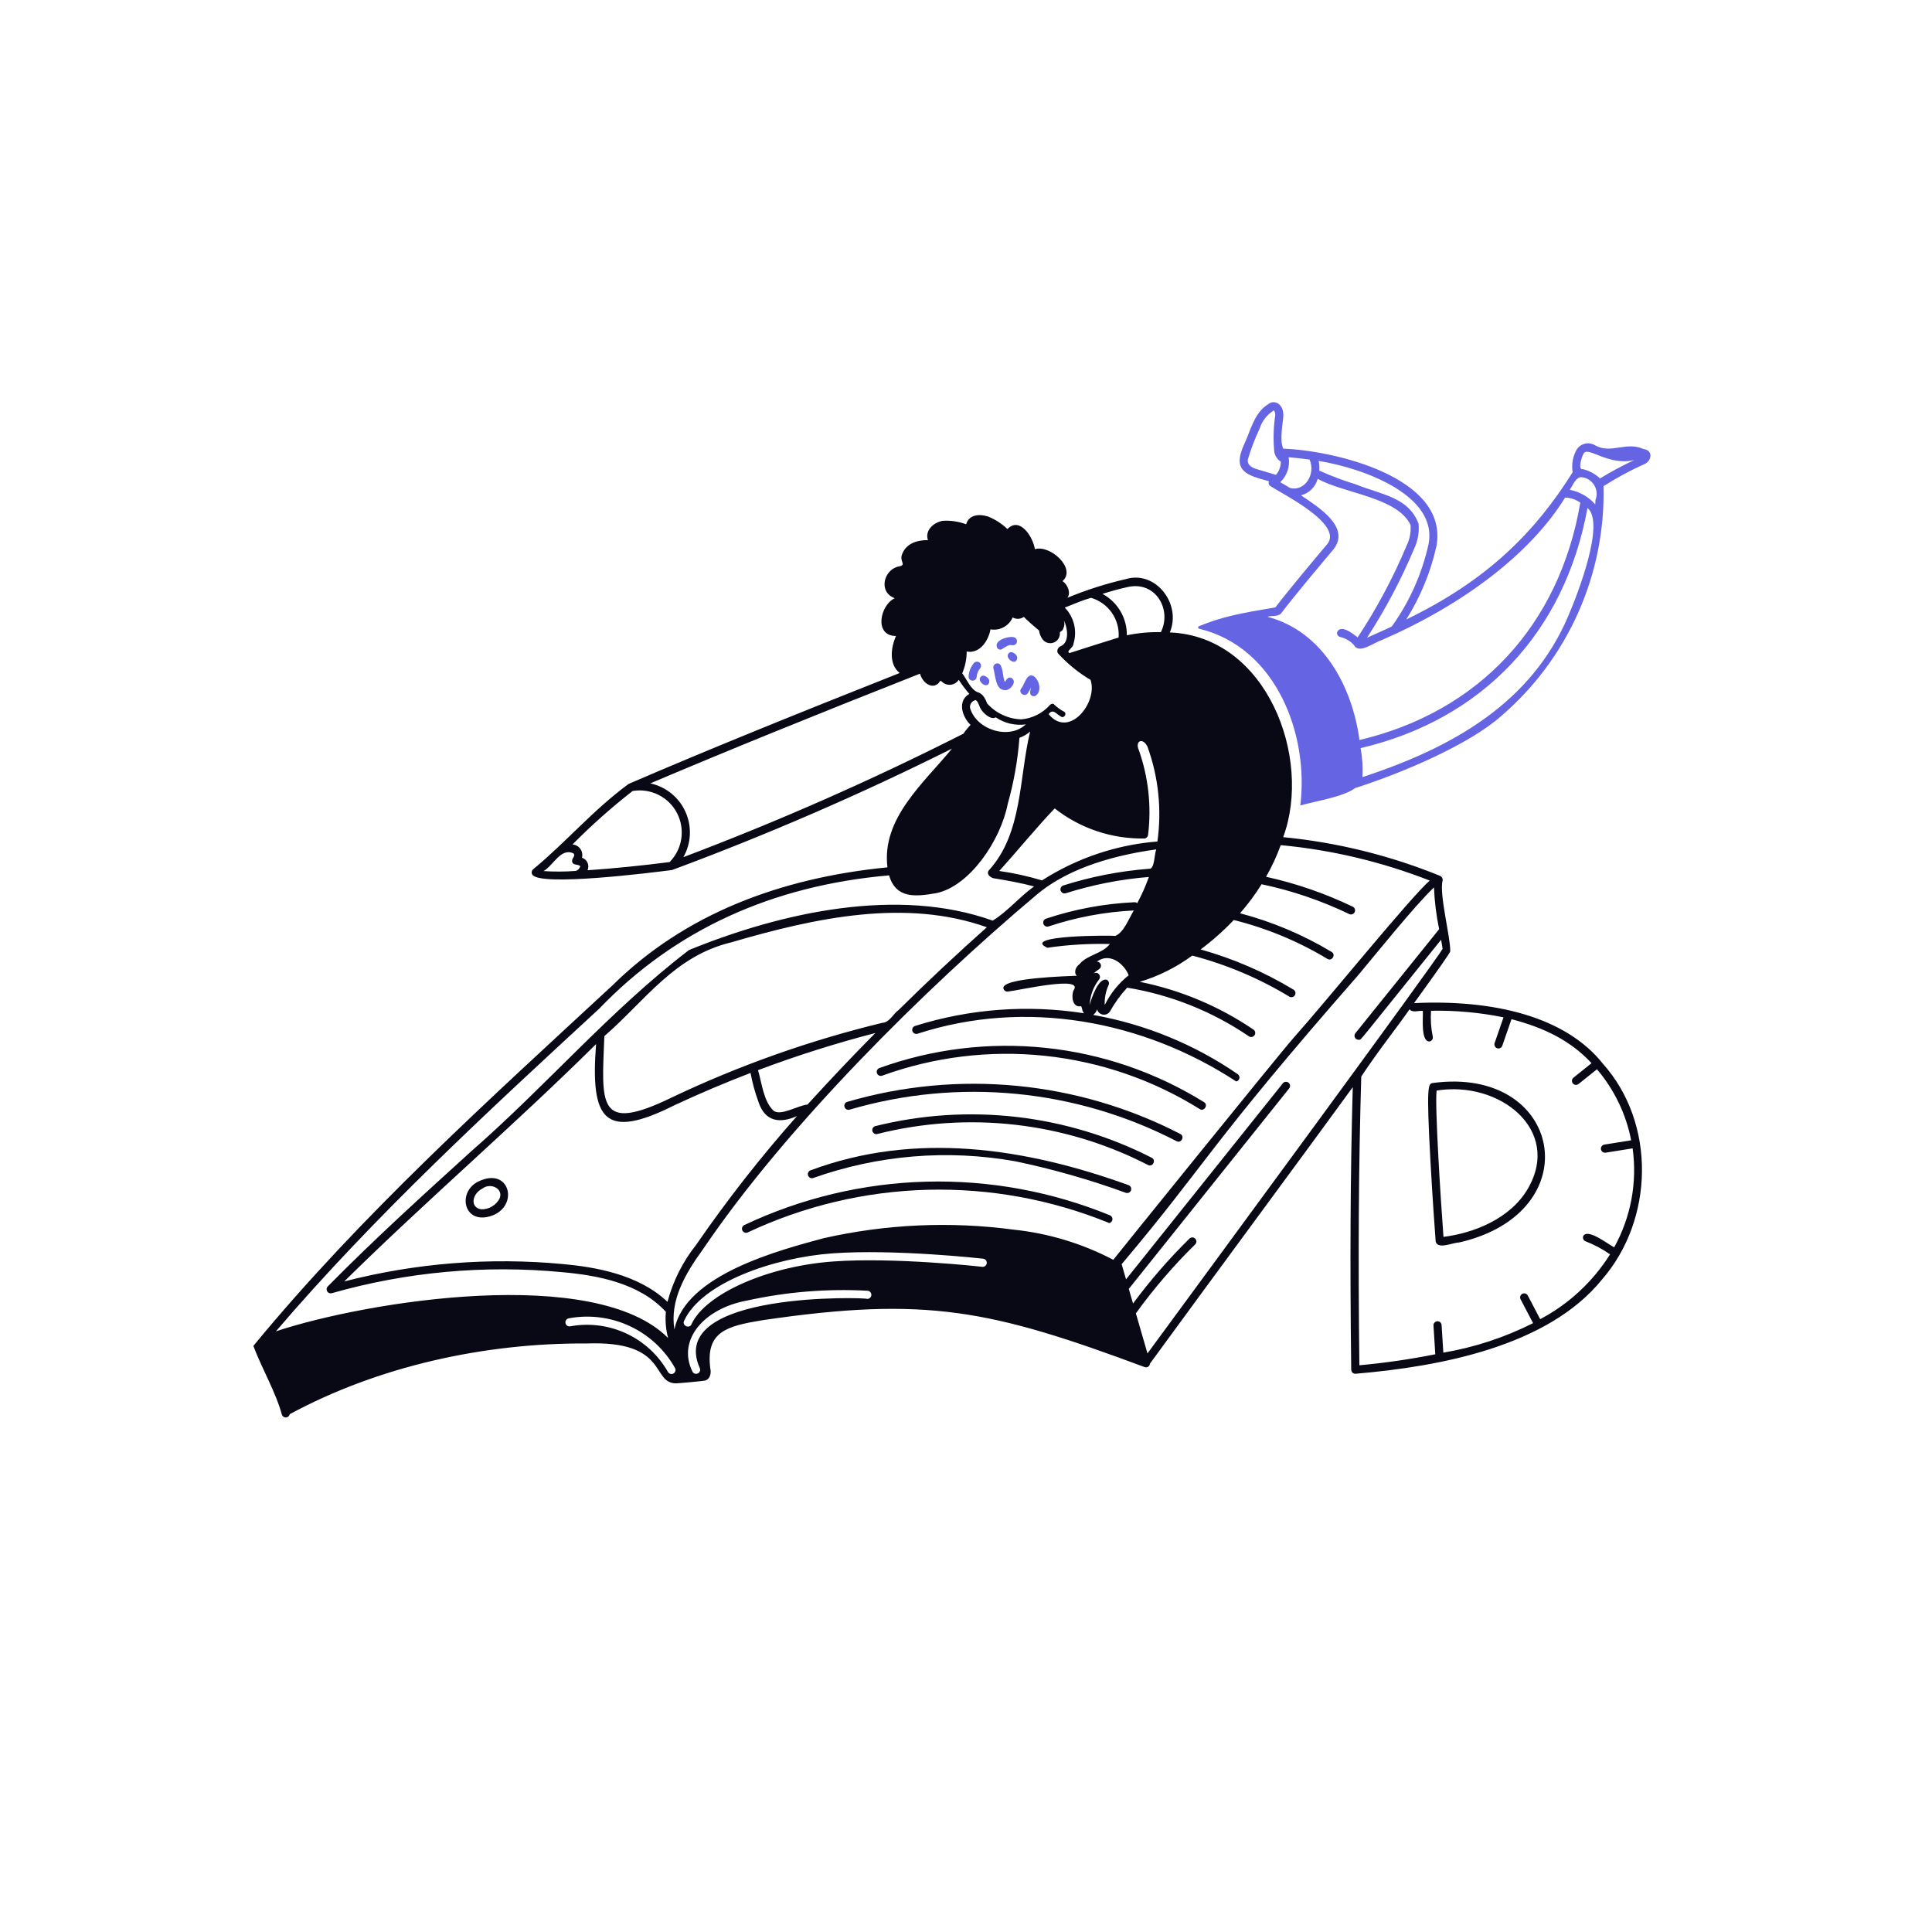 <svg width="443" height="443" viewBox="0 0 443 443" fill="none" xmlns="http://www.w3.org/2000/svg">
<path d="M224.995 155.067C223.648 156.168 226.741 158.417 226.852 156.127C226.8 155.442 225.6 154.57 224.995 155.067Z" fill="#6564E3"/>
<path d="M233.254 150.746C233.202 150.061 232.005 149.194 231.398 149.687C230.057 150.799 233.143 153.036 233.254 150.746Z" fill="#6564E3"/>
<path d="M170.665 280.899C170.442 281.004 170.269 281.195 170.186 281.427C170.102 281.66 170.115 281.917 170.221 282.141C170.326 282.364 170.516 282.537 170.749 282.62C170.982 282.704 171.239 282.691 171.462 282.585C184.377 276.509 198.413 273.181 212.681 272.812C226.949 272.444 241.138 275.043 254.349 280.445C254.544 280.403 254.721 280.3 254.853 280.151C254.985 280.002 255.066 279.815 255.084 279.617C255.102 279.419 255.056 279.22 254.953 279.049C254.849 278.879 254.694 278.746 254.51 278.67C241.147 273.197 226.789 270.568 212.353 270.952C197.917 271.336 183.719 274.723 170.665 280.899Z" fill="#090915"/>
<path d="M258.776 271.749C235.069 263.167 209.824 259.397 185.825 268.363C185.6 268.452 185.419 268.624 185.319 268.844C185.219 269.064 185.208 269.314 185.289 269.542C185.37 269.77 185.536 269.957 185.752 270.065C185.968 270.173 186.217 270.192 186.448 270.12C201.296 264.836 217.265 263.511 232.782 266.275C241.398 268.073 249.874 270.489 258.144 273.504C258.376 273.588 258.633 273.576 258.857 273.471C259.081 273.366 259.253 273.176 259.337 272.943C259.421 272.71 259.409 272.454 259.304 272.23C259.198 272.006 259.008 271.833 258.776 271.749Z" fill="#090915"/>
<path d="M200.714 258.211C200.474 258.272 200.268 258.425 200.141 258.638C200.014 258.85 199.977 259.105 200.038 259.345C200.098 259.585 200.252 259.791 200.464 259.917C200.677 260.044 200.931 260.081 201.171 260.021C222.034 254.761 244.1 257.287 263.234 267.128C264.285 267.696 265.184 266.011 264.089 265.47C244.53 255.487 222.023 252.909 200.714 258.211Z" fill="#090915"/>
<path d="M194.274 252.649C194.036 252.719 193.835 252.88 193.716 253.098C193.597 253.315 193.569 253.571 193.639 253.809C193.709 254.047 193.87 254.248 194.087 254.367C194.305 254.486 194.561 254.514 194.799 254.444C219.794 247.11 246.655 249.698 269.789 261.671C270.833 262.242 271.744 260.555 270.643 260.015C247.075 247.85 219.732 245.213 194.274 252.649Z" fill="#090915"/>
<path d="M202.26 246.654C214.185 242.326 226.938 240.765 239.556 242.09C252.173 243.415 264.324 247.59 275.09 254.301C276.089 254.954 277.127 253.348 276.076 252.719C265.061 245.879 252.64 241.622 239.744 240.268C226.849 238.914 213.814 240.499 201.619 244.903C201.392 244.992 201.21 245.166 201.11 245.388C201.01 245.61 201.001 245.863 201.085 246.091C201.168 246.32 201.338 246.507 201.558 246.612C201.777 246.717 202.029 246.732 202.26 246.654Z" fill="#090915"/>
<path d="M109.712 270.899C105.018 273.159 106.13 280.176 111.738 279.048C119.294 277.469 117.275 267.257 109.712 270.899ZM114.557 274.807C114.159 275.569 113.557 276.204 112.818 276.643C112.08 277.082 111.233 277.306 110.374 277.29C107.691 276.913 108.214 273.716 110.642 272.515C112.431 271.128 115.507 272.501 114.555 274.807L114.557 274.807Z" fill="#090915"/>
<path d="M328.508 248.331C327.49 248.549 327.027 248.649 327.985 266.015C328.437 274.342 329.071 283.104 329.197 284.714C329.712 286.568 333.169 284.902 334.532 284.904C364.755 278.025 358.28 244.298 328.508 248.331ZM350.362 272.512C346.352 279.455 337.889 282.756 330.984 283.609C330.373 275.538 328.975 253.635 329.407 250.066C343.779 247.723 358.15 259.031 350.362 272.512Z" fill="#090915"/>
<path d="M376.845 102.964C372.919 101.15 369.378 104.166 365.766 102.121C365.4 101.892 364.99 101.742 364.562 101.681C364.134 101.621 363.698 101.651 363.283 101.77C362.867 101.888 362.481 102.093 362.15 102.37C361.819 102.648 361.549 102.992 361.359 103.38C360.593 104.89 360.329 106.605 360.606 108.276C352.24 121.649 341.351 132.931 322.457 142.038C325.708 136.865 328.049 131.174 329.379 125.211C332.245 109.242 305.452 103.262 294.254 102.878C293.357 100.989 294.115 97.504 294.263 95.339C294.351 92.51 292.125 91.602 290.859 92.636C287.605 94.545 286.753 98.768 285.291 101.865C282.453 108.006 285.793 108.958 290.972 110.343C290.872 110.553 290.859 110.794 290.936 111.014C291.012 111.234 291.173 111.415 291.382 111.517C294.307 113.396 308.136 120.25 304.294 124.814C302.213 127.277 295.979 134.656 292.432 139.281C283.878 140.69 280.179 141.463 274.913 143.58C274.85 143.606 274.797 143.652 274.763 143.712C274.729 143.771 274.716 143.84 274.725 143.908C274.735 143.976 274.767 144.038 274.816 144.086C274.865 144.134 274.928 144.163 274.996 144.171C292.795 148.487 300.168 168.701 298.149 184.694C301.675 183.677 308.037 182.731 310.712 180.709C321.705 177.183 336.923 170.693 344.264 164.144C351.822 157.645 357.843 149.55 361.893 140.442C365.943 131.334 367.921 121.44 367.683 111.476C370.685 109.559 373.822 107.865 377.071 106.408C378.597 105.821 379.26 103.275 376.845 102.964ZM302.356 105.687C313.006 107.424 329.784 113.7 327.555 124.811C326.048 131.594 323.183 138.002 319.135 143.649C317.443 144.467 315.19 145.435 313.453 146.231C317.634 139.792 321.235 132.994 324.214 125.917C325.088 124.11 325.455 122.1 325.277 120.1C322.975 113.928 316.589 113.397 310.908 111.073C308.039 110.196 305.229 109.136 302.497 107.899C302.561 107.159 302.513 106.413 302.356 105.687ZM292.576 108.886L288.201 107.582C287.098 107.262 285.9 106.64 286.14 105.312C286.854 102.904 287.752 100.554 288.827 98.284C289.368 96.546 290.522 95.065 292.075 94.117C292.221 94.154 292.425 94.66 292.415 95.164C292.021 97.789 291.93 100.45 292.144 103.096C292.151 103.648 292.296 104.19 292.566 104.671C292.836 105.152 293.222 105.559 293.689 105.853C293.692 106.964 293.297 108.04 292.576 108.886ZM295.775 111.879C295.015 111.433 294.284 110.961 293.561 110.569C294.324 109.843 294.898 108.942 295.232 107.943C295.567 106.945 295.651 105.88 295.479 104.841C297.009 104.968 298.631 105.148 300.265 105.373C301.742 108.566 299.292 112.81 295.775 111.879ZM290.617 141.42C291.59 141.117 292.889 141.435 293.674 140.737C297.143 136.177 303.601 128.533 305.68 126.071C309.856 120.924 302.355 116.307 298.321 113.581C299.237 113.344 300.073 112.868 300.744 112.201C301.416 111.534 301.898 110.701 302.141 109.787C308.068 113.134 320.47 114.006 323.439 120.394C323.559 122.041 323.237 123.69 322.507 125.172C319.43 132.497 315.678 139.521 311.3 146.152C310.164 145.251 307.413 143.082 306.592 144.969C306.568 145.089 306.569 145.213 306.593 145.334C306.618 145.454 306.666 145.568 306.734 145.67C306.803 145.771 306.891 145.858 306.993 145.926C307.095 145.994 307.21 146.04 307.331 146.064C308.544 146.348 309.641 146.998 310.473 147.926C311.579 150.079 315.139 147.285 316.742 146.801C335.187 138.82 350.844 127.139 358.866 114.103C360.121 114.123 361.34 114.527 362.358 115.261C357.55 143.428 339.11 163.193 311.721 169.684C310.077 157.478 303.401 144.794 290.617 141.42ZM359.577 141.3C351.172 160.995 333.437 171.312 312.402 178.183C312.525 175.961 312.384 173.732 311.98 171.544C339.926 164.986 358.817 144.991 364.004 116.477C368.137 119.886 361.716 136.294 359.577 141.3ZM365.84 114.633C365.829 114.975 365.796 115.316 365.779 115.657C364.271 113.919 362.217 112.742 359.954 112.321C360.621 111.296 361.407 109.224 362.728 109.425C363.309 109.495 363.867 109.697 364.358 110.016C364.849 110.336 365.261 110.763 365.561 111.266C365.862 111.769 366.043 112.334 366.091 112.917C366.14 113.501 366.053 114.088 365.84 114.633ZM366.869 109.707C365.776 108.66 364.424 107.923 362.952 107.574C361.711 107.869 362.696 104.718 363.009 104.229C363.765 101.843 368.497 106.959 374.724 105.489C372.03 106.75 369.408 108.158 366.869 109.707Z" fill="#6564E3"/>
<path d="M229.584 148.934C230.392 148.51 231.24 147.691 232.104 147.939C232.348 147.98 232.598 147.923 232.8 147.78C233.002 147.637 233.138 147.419 233.18 147.175C233.221 146.932 233.164 146.681 233.021 146.479C232.878 146.278 232.661 146.141 232.417 146.099C231.224 145.806 227.647 146.839 228.707 148.66C228.817 148.778 228.956 148.865 229.11 148.913C229.263 148.96 229.427 148.968 229.584 148.934Z" fill="#6564E3"/>
<path d="M223.946 155.213C223.995 154.498 224.265 153.816 224.719 153.261C224.881 153.074 224.963 152.831 224.945 152.584C224.928 152.338 224.814 152.108 224.627 151.946C224.44 151.783 224.197 151.702 223.95 151.719C223.703 151.736 223.474 151.851 223.311 152.037C222.579 152.916 222.149 154.007 222.083 155.149C222.086 155.389 222.181 155.619 222.349 155.791C222.517 155.962 222.744 156.063 222.984 156.071C223.224 156.079 223.458 155.995 223.637 155.835C223.816 155.675 223.927 155.452 223.946 155.213Z" fill="#6564E3"/>
<path d="M234.119 157.911C233.448 158.917 235.042 159.948 235.685 158.924C235.971 158.481 236.206 158.064 236.442 157.637C236.153 158.537 235.871 159.721 237.286 159.631C238.967 158.734 238.427 156.061 237.048 155.047C235.377 154.141 234.978 157 234.119 157.911Z" fill="#6564E3"/>
<path d="M230.328 158.228C231.513 158.504 233.441 156.262 231.889 155.438C231.202 155.103 230.651 155.894 230.475 156.363C229.844 155.902 230.179 151.698 228.5 152.129C228.258 152.181 228.047 152.327 227.913 152.535C227.778 152.742 227.732 152.995 227.784 153.237C228.218 154.681 228.238 158.194 230.328 158.228Z" fill="#6564E3"/>
<path d="M367.533 243.9C358.96 233.086 342.428 229.14 324.24 230.012C330.112 221.894 332.43 218.557 332.532 218.162C332.643 215.046 329.934 204.934 330.794 201.903C330.826 201.693 330.792 201.479 330.695 201.29C330.597 201.101 330.443 200.948 330.253 200.852C318.74 196.159 306.606 193.162 294.231 191.955C300.956 173.748 290.468 145.911 268.234 145.014C270.988 138.492 264.985 130.72 258.151 132.785C253.572 133.84 249.087 135.273 244.744 137.07C245.687 135.852 244.626 133.852 243.634 133.249C246.885 130.374 240.788 124.83 237.292 125.924C236.872 123.076 233.812 118.366 231 121.308C229.732 120.095 228.248 119.13 226.625 118.461C224.549 117.762 222.129 118.017 221.538 120.219C219.808 119.57 217.959 119.299 216.116 119.424C213.789 119.889 212.053 121.823 212.78 123.843C210.198 123.825 207.54 124.669 206.73 127.431C206.401 129.056 208.049 129.586 205.719 129.972C202.549 130.959 201.44 135.806 205.166 137.169C201.758 138.757 200.353 145.848 205.452 145.823C204.236 148.564 203.813 152.351 206.293 154.316C181.867 163.997 162.431 171.866 144.147 179.744C135.822 185.877 130.098 192.828 122.251 199.324C122.067 199.476 121.948 199.693 121.92 199.93C121.891 200.167 121.953 200.405 122.095 200.597C124.077 203.27 149.106 200.139 154.104 199.491C175.981 191.371 197.404 182.08 218.282 171.658C211.882 179.499 202.081 187.646 203.49 198.878C178.728 201.32 156.933 209.663 140.454 225.928C112.269 252.037 82.91 278.45 58.093 308.613C60.13 313.991 63.226 319.194 64.631 324.363C64.693 324.562 64.819 324.734 64.989 324.853C65.16 324.972 65.365 325.03 65.573 325.019C65.78 325.008 65.978 324.927 66.135 324.791C66.291 324.654 66.398 324.469 66.438 324.265C86.689 313.307 111.079 307.902 134.515 308.055C153.405 307.341 149.233 317.177 155.012 317.197C155.359 317.208 161.672 316.65 161.736 316.532C162.869 316.185 163.106 314.759 162.88 313.863C161.735 305.335 166.641 304.073 174.724 302.736C212.55 297.148 227.298 300.394 262.456 313.465C262.588 313.516 262.73 313.535 262.871 313.52C263.012 313.505 263.147 313.458 263.266 313.381C263.385 313.305 263.484 313.201 263.556 313.079C263.627 312.957 263.669 312.819 263.677 312.678C278.539 292.319 300.464 262.665 310.182 249.282C309.629 269.262 309.522 289.377 309.83 314.078C309.832 314.206 309.86 314.332 309.913 314.448C309.965 314.565 310.041 314.669 310.136 314.755C310.231 314.841 310.342 314.907 310.463 314.948C310.584 314.989 310.712 315.005 310.84 314.994C330.304 313.348 354.928 308.684 367.318 293.411C379.294 279.624 379.746 257.577 367.533 243.9ZM258.585 134.599C265.033 133.165 268.754 139.83 266.18 144.946C263.562 144.895 260.947 145.136 258.382 145.666C258.404 143.725 257.896 141.815 256.911 140.142C255.927 138.469 254.504 137.097 252.796 136.174C254.683 135.578 256.614 135.04 258.585 134.599ZM261.148 172.041C260.137 169.82 262.121 169.03 263.134 171.267C265.637 178.204 266.413 185.646 265.393 192.949C255.973 193.706 246.884 196.771 238.93 201.874C235.723 200.906 232.447 200.184 229.13 199.713C233.053 195.373 237.951 189.409 241.842 185.367C247.729 189.991 255.04 192.427 262.524 192.257C262.729 192.205 262.911 192.089 263.044 191.926C263.176 191.762 263.253 191.56 263.26 191.349C264.047 184.836 263.324 178.23 261.148 172.041ZM246.148 147.587C246.587 146.156 246.633 144.633 246.281 143.178C245.929 141.723 245.191 140.389 244.145 139.317C246.015 138.597 248.046 137.692 250.149 137.074C252.092 137.633 253.784 138.843 254.939 140.503C256.095 142.162 256.643 144.168 256.493 146.185C253.396 147.122 247.317 149.076 245.24 149.745C244.313 149.336 246.169 148.502 246.148 147.587ZM221.656 149.392C224.593 149.952 226.611 147.027 227.117 144.309C228.147 144.49 229.208 144.319 230.129 143.824C231.05 143.329 231.778 142.538 232.196 141.58C232.592 141.805 233.044 141.913 233.499 141.89C233.954 141.867 234.393 141.714 234.764 141.45C235.483 142.219 237.048 143.565 238.245 144.575C238.344 145.334 238.641 146.053 239.107 146.66C239.403 147.028 239.809 147.291 240.266 147.411C240.723 147.53 241.206 147.5 241.644 147.325C242.083 147.15 242.454 146.838 242.702 146.437C242.95 146.035 243.063 145.564 243.024 145.094C242.957 144.851 243.667 144.712 243.795 144.152C244.085 143.558 244.143 142.878 243.957 142.244C244.75 143.901 245.296 147.183 243.305 148.133C242.602 148.326 242.117 149.342 242.682 149.913C244.836 152.256 247.32 154.272 250.057 155.897C251.813 161.017 245.156 169.493 240.446 163.752C241.429 162.386 242.173 163.72 243.31 164.333C243.974 164.762 244.706 163.651 244.034 163.212C243.2 162.778 242.432 162.228 241.753 161.579C241.492 161.253 241.128 161.331 240.791 161.594C239.105 163.527 236.734 164.728 234.178 164.945C232.695 164.899 231.236 164.552 229.891 163.926C228.545 163.3 227.341 162.407 226.351 161.301C226.016 160.452 225.455 159.035 224.15 158.722C222.548 158.023 221.677 155.804 220.632 154.379C221.312 152.804 221.66 151.107 221.656 149.392ZM235.202 166.098C231.33 169.76 223.82 167.281 222.428 162.327C222.372 161.92 222.473 161.506 222.711 161.171C222.95 160.836 223.307 160.605 223.711 160.526C224.212 160.727 224.539 161.851 224.769 162.345C225.348 163.523 227.274 165.191 228.312 164.48C230.33 165.851 232.784 166.428 235.202 166.098ZM132.02 199.699C129.56 199.889 127.09 199.901 124.628 199.735C126.921 198.426 128.596 194.305 131.485 195.678C132.091 196.261 131.047 196.819 131.179 197.451C131.249 198.535 132.536 198.041 133.062 198.634C132.986 198.883 132.853 199.111 132.672 199.299C132.492 199.486 132.269 199.628 132.023 199.713L132.02 199.699ZM153.52 197.669C147.199 198.488 140.313 199.169 134.722 199.546C134.843 199.275 134.905 198.982 134.906 198.685C134.906 198.389 134.844 198.095 134.724 197.824C134.603 197.553 134.428 197.311 134.208 197.112C133.988 196.913 133.729 196.763 133.447 196.67C133.535 196.325 133.548 195.965 133.483 195.615C133.418 195.265 133.277 194.934 133.071 194.644C132.865 194.353 132.598 194.112 132.289 193.935C131.98 193.759 131.636 193.652 131.281 193.622C135.604 189.246 140.206 185.156 145.056 181.374C147.071 181.031 149.144 181.337 150.974 182.247C152.804 183.158 154.298 184.626 155.239 186.44C156.181 188.255 156.522 190.321 156.214 192.342C155.905 194.363 154.962 196.233 153.522 197.684L153.52 197.669ZM156.708 196.523C157.594 194.952 158.099 193.195 158.181 191.393C158.263 189.592 157.92 187.796 157.18 186.152C156.44 184.507 155.324 183.059 153.921 181.926C152.519 180.792 150.869 180.004 149.106 179.625C167.133 171.987 186.579 164.077 210.956 154.469C211.398 156.22 213.358 158.134 215.096 156.767C215.565 156.285 215.469 155.785 216.148 156.459C216.421 156.682 216.739 156.844 217.079 156.935C217.419 157.027 217.775 157.046 218.123 156.991C218.471 156.936 218.804 156.808 219.099 156.616C219.395 156.425 219.646 156.172 219.838 155.877C220.569 157.009 221.378 158.089 222.258 159.109C219.477 160.723 220.581 164.311 222.549 166.217C221.945 166.839 221.397 167.512 220.911 168.228C200.036 178.811 178.606 188.26 156.714 196.536L156.708 196.523ZM154.428 314.934C154.322 314.995 154.205 315.034 154.083 315.049C153.962 315.064 153.838 315.055 153.72 315.022C153.602 314.99 153.492 314.934 153.395 314.859C153.298 314.783 153.218 314.69 153.157 314.583C150.975 310.73 147.648 307.652 143.637 305.776C139.626 303.9 135.13 303.32 130.774 304.116C130.532 304.168 130.28 304.122 130.072 303.987C129.864 303.853 129.718 303.642 129.666 303.4C129.615 303.158 129.661 302.906 129.795 302.698C129.929 302.49 130.141 302.345 130.382 302.293C135.127 301.405 140.03 302.025 144.405 304.066C148.779 306.106 152.404 309.466 154.772 313.672C154.891 313.885 154.923 314.137 154.858 314.373C154.794 314.609 154.64 314.811 154.428 314.934ZM153.193 306.806C136.522 289.976 84.251 298.31 63.266 305.266C85.997 278.682 112.097 254.625 137.362 231.322C154.787 213.17 177.073 203.057 203.858 200.718C205.445 206.047 209.774 205.661 214.756 204.782C222.324 203.157 229.415 192.793 231.071 184.332C232.467 179.385 233.365 174.31 233.753 169.185C234.652 168.856 235.483 168.365 236.205 167.737C233.623 178.437 234.505 191.032 226.775 199.528C226.064 200.32 226.991 201.155 227.76 201.369C231.196 201.923 234.149 202.477 237.113 203.258C233.89 205.543 230.821 209.187 227.62 211.094C205.896 203.317 179.372 209.117 157.973 217.846C139.708 231.864 125.373 248.857 108.06 263.976C97.104 273.918 85.776 284.198 75.153 294.975C75.01 295.121 74.918 295.31 74.893 295.513C74.867 295.716 74.909 295.922 75.012 296.099C75.115 296.276 75.273 296.414 75.463 296.491C75.652 296.569 75.861 296.583 76.059 296.53C93.221 291.639 111.146 290.002 128.91 291.704C136.741 292.41 146.514 294.085 152.682 300.797C152.498 302.813 152.67 304.846 153.192 306.803L153.193 306.806ZM153.925 251.701C136.767 260.025 137.992 253.087 138.574 237.586C147.939 229.456 154.593 219.213 167.651 216.083C187.151 210.369 207.727 206.016 226.276 212.618C219.469 218.679 212.72 224.994 206.095 231.544C204.84 232.441 203.918 234.464 202.382 234.514C185.68 238.554 169.44 244.312 153.924 251.698L153.925 251.701ZM200.717 236.868C195.716 241.906 190.606 247.291 185.151 253.273C183.03 253.445 179.062 255.956 177.393 254.701C175.078 252.573 174.69 248.332 173.811 245.387C182.621 242.071 191.601 239.227 200.712 236.866L200.717 236.868ZM129.097 289.848C112.27 288.26 95.294 289.608 78.928 293.831C97.868 275.16 117.93 257.988 136.676 239.411C135.342 256.825 138.566 261.536 154.766 253.368C160.474 250.715 166.25 248.267 172.094 246.023C172.519 248.3 173.133 250.539 173.931 252.714C175.435 257.256 178.895 257.64 182.747 255.909C174.453 265.264 166.737 275.115 159.641 285.408C156.566 289.275 154.323 293.735 153.051 298.509C146.332 292.108 136.244 290.514 129.092 289.845L129.097 289.848ZM199.802 296.972C199.783 297.218 199.666 297.447 199.478 297.608C199.29 297.768 199.046 297.848 198.8 297.828C198.969 297.496 152.587 296.045 160.456 313.691C160.507 313.803 160.536 313.923 160.54 314.046C160.545 314.168 160.525 314.29 160.482 314.405C160.44 314.52 160.375 314.625 160.291 314.715C160.208 314.805 160.108 314.877 159.996 314.928C159.885 314.979 159.764 315.008 159.642 315.012C159.519 315.016 159.397 314.997 159.282 314.954C159.168 314.911 159.062 314.846 158.973 314.763C158.883 314.679 158.81 314.579 158.759 314.468C155.181 307.139 161.563 299.985 171.266 298.216C180.347 296.212 189.658 295.454 198.943 295.964C199.065 295.974 199.184 296.008 199.293 296.064C199.403 296.12 199.5 296.196 199.579 296.29C199.658 296.383 199.718 296.491 199.756 296.608C199.794 296.724 199.808 296.847 199.798 296.969L199.802 296.972ZM226.259 289.651C226.232 289.896 226.108 290.121 225.914 290.275C225.721 290.429 225.474 290.501 225.228 290.473C225.032 290.448 205.081 288.226 190.976 289.257C175.986 290.355 161.744 296.678 158.551 303.647C158.089 304.752 156.32 303.968 156.858 302.866C160.851 294.139 177.337 288.38 190.842 287.392C205.115 286.349 225.244 288.589 225.44 288.614C225.685 288.643 225.908 288.768 226.061 288.962C226.214 289.156 226.284 289.403 226.255 289.648L226.259 289.651ZM255.277 288.87C248.164 285.134 240.405 282.786 232.414 281.952C217.907 280.018 203.173 280.68 188.898 283.908C178.88 286.611 157.102 292.262 154.644 304.858C153.561 298.26 157.024 292.173 161.172 286.48C180.344 258.157 212.082 226.716 237.671 205.179C243.878 199.936 253.122 196.431 265.125 194.758C264.659 195.909 264.765 199.379 263.478 199.203C256.8 199.724 250.204 201.008 243.819 203.031C243.702 203.067 243.592 203.126 243.498 203.204C243.403 203.283 243.324 203.379 243.267 203.487C243.209 203.596 243.173 203.715 243.162 203.837C243.15 203.959 243.162 204.083 243.198 204.2C243.271 204.438 243.435 204.637 243.654 204.753C243.763 204.811 243.882 204.846 244.004 204.858C244.127 204.87 244.25 204.857 244.368 204.821C250.56 202.861 256.954 201.608 263.429 201.087C262.698 203.157 261.807 205.167 260.763 207.098C260.591 206.95 260.37 206.872 260.144 206.878C253.236 207.191 246.404 208.46 239.844 210.647C239.727 210.686 239.619 210.747 239.526 210.828C239.433 210.908 239.357 211.006 239.301 211.116C239.246 211.227 239.213 211.346 239.204 211.469C239.195 211.592 239.21 211.716 239.249 211.833C239.288 211.949 239.349 212.058 239.43 212.151C239.51 212.244 239.609 212.32 239.719 212.376C239.829 212.431 239.949 212.464 240.072 212.473C240.194 212.482 240.318 212.467 240.435 212.428C246.752 210.323 253.327 209.091 259.977 208.768C258.854 210.59 257.671 213.869 255.7 214.613C255.106 214.439 233.873 214.426 240.149 217.315C244.896 216.626 249.693 216.338 254.488 216.455C252.778 218.707 249.253 218.939 247.544 221.064C246.586 221.718 246.172 223.095 246.92 223.734C244.845 223.843 229.646 224.2 230.071 226.634C230.123 226.876 230.269 227.087 230.477 227.221C230.685 227.356 230.937 227.402 231.179 227.35C233.58 227.107 248.721 223.57 246.156 227.089C245.608 228.383 245.884 230.974 247.734 230.742C248.146 230.475 248.037 231.969 248.595 232.345C235.619 230.316 222.35 231.308 209.82 235.244C209.583 235.318 209.385 235.484 209.271 235.705C209.156 235.925 209.133 236.182 209.208 236.419C209.283 236.656 209.448 236.853 209.669 236.968C209.889 237.083 210.146 237.105 210.383 237.03C235.196 228.965 262.099 233.985 283.467 247.976C283.646 247.938 283.809 247.849 283.937 247.719C284.065 247.59 284.152 247.425 284.188 247.247C284.224 247.068 284.206 246.882 284.138 246.714C284.069 246.545 283.953 246.399 283.803 246.296C273.852 239.46 262.553 234.831 250.666 232.722C251.085 232.395 251.398 231.95 251.562 231.444C251.642 231.749 251.807 232.024 252.039 232.237C252.272 232.45 252.56 232.591 252.871 232.643C253.181 232.695 253.5 232.657 253.789 232.532C254.078 232.407 254.325 232.201 254.499 231.939C255.6 229.966 256.929 228.128 258.459 226.465C268.452 228.107 277.966 231.908 286.339 237.604C286.44 237.678 286.554 237.731 286.676 237.76C286.798 237.788 286.924 237.792 287.047 237.771C287.17 237.75 287.288 237.705 287.393 237.637C287.498 237.57 287.589 237.482 287.66 237.379C287.73 237.276 287.779 237.159 287.804 237.037C287.829 236.914 287.829 236.788 287.804 236.666C287.779 236.543 287.729 236.427 287.658 236.324C287.588 236.221 287.497 236.133 287.392 236.066C279.523 230.721 270.666 227.002 261.34 225.127C265.669 223.831 269.741 221.795 273.376 219.11C281.202 221.153 288.692 224.317 295.612 228.504C295.717 228.572 295.835 228.618 295.957 228.64C296.08 228.661 296.206 228.658 296.328 228.63C296.45 228.602 296.564 228.55 296.665 228.477C296.767 228.404 296.852 228.311 296.917 228.204C296.981 228.098 297.024 227.979 297.042 227.856C297.06 227.732 297.053 227.606 297.021 227.486C296.99 227.365 296.935 227.252 296.859 227.153C296.782 227.054 296.687 226.971 296.579 226.91C289.934 222.895 282.776 219.798 275.3 217.705C278.02 215.672 280.563 213.414 282.904 210.954C290.464 212.842 297.701 215.847 304.374 219.87C305.393 220.513 306.388 218.884 305.338 218.274C298.795 214.335 291.723 211.35 284.336 209.409C286.163 207.328 287.816 205.101 289.277 202.749C296.229 204.215 302.98 206.514 309.382 209.595C309.493 209.647 309.614 209.677 309.737 209.682C309.859 209.688 309.982 209.669 310.098 209.627C310.213 209.585 310.32 209.521 310.41 209.438C310.501 209.355 310.575 209.255 310.627 209.144C310.679 209.032 310.709 208.912 310.714 208.789C310.72 208.666 310.701 208.543 310.659 208.428C310.617 208.312 310.553 208.206 310.47 208.115C310.387 208.024 310.287 207.951 310.175 207.899C303.84 204.853 297.173 202.553 290.307 201.042C291.63 198.723 292.754 196.295 293.665 193.786C305.379 194.885 316.881 197.62 327.837 201.911C323.283 205.885 304.194 229.496 296.554 238.043C293.44 241.547 255.422 288.625 255.276 288.866L255.277 288.87ZM253.853 224.69C251.878 223.941 250.169 229.132 249.86 230.463C249.938 228.323 250.694 226.263 252.019 224.581C252.163 224.393 252.232 224.159 252.212 223.923C252.191 223.688 252.083 223.468 251.909 223.309C251.735 223.149 251.507 223.061 251.27 223.061C251.034 223.061 250.806 223.15 250.632 223.31C251.065 222.904 251.533 222.536 252.031 222.213C252.2 222.102 252.328 221.94 252.396 221.751C252.465 221.562 252.471 221.355 252.412 221.163C252.354 220.97 252.235 220.801 252.073 220.682C251.911 220.562 251.714 220.499 251.513 220.5C254.408 218.332 257.7 220.888 258.81 223.62C256.495 225.459 254.618 227.79 253.316 230.444C253.238 228.87 253.541 227.3 254.199 225.867C254.294 225.661 254.31 225.428 254.245 225.211C254.18 224.994 254.039 224.808 253.847 224.688L253.853 224.69ZM263.112 310.339L260.452 301.147C264.528 295.5 269.077 290.209 274.05 285.333C274.226 285.159 274.326 284.923 274.328 284.675C274.33 284.428 274.233 284.19 274.06 284.014C273.886 283.837 273.649 283.737 273.402 283.736C273.155 283.734 272.917 283.83 272.74 284.004C268.044 288.62 263.717 293.597 259.799 298.89L258.83 295.54L295.603 249.569C295.68 249.473 295.737 249.363 295.771 249.245C295.805 249.128 295.815 249.004 295.802 248.883C295.788 248.761 295.751 248.643 295.692 248.536C295.633 248.428 295.553 248.334 295.457 248.257C295.361 248.181 295.252 248.124 295.134 248.09C295.016 248.056 294.893 248.045 294.771 248.059C294.649 248.072 294.531 248.11 294.424 248.169C294.317 248.228 294.222 248.308 294.146 248.403L258.196 293.351L257.19 289.876C276.734 266.715 277.007 262.895 311.42 223.616C315.437 218.83 324.297 207.775 328.805 203.479C328.934 206.698 329.33 209.902 329.99 213.056L310.785 236.909C310.664 237.059 310.593 237.243 310.581 237.435C310.569 237.627 310.617 237.818 310.718 237.982C310.819 238.146 310.968 238.275 311.146 238.35C311.323 238.426 311.519 238.445 311.707 238.405C312.196 238.3 310.721 239.951 330.438 215.483C330.627 216.537 330.776 217.404 330.778 217.564C329.502 220.069 276.356 292.296 263.111 310.335L263.112 310.339ZM368.168 264.305L374.355 263.313C375.437 271.136 373.953 279.1 370.128 286.01C368.552 285.192 364.03 281.597 363.028 283.435C362.943 283.667 362.953 283.923 363.056 284.148C363.159 284.373 363.347 284.547 363.579 284.633C365.56 285.398 367.44 286.4 369.18 287.617C365.235 293.891 359.709 299.017 353.157 302.48L350.306 297.038C350.187 296.826 349.99 296.669 349.758 296.6C349.525 296.531 349.274 296.555 349.059 296.668C348.844 296.781 348.682 296.973 348.606 297.204C348.531 297.434 348.548 297.685 348.655 297.903L351.53 303.39C345.048 306.663 338.11 308.944 330.95 310.157L330.549 303.788C330.524 303.549 330.407 303.33 330.223 303.175C330.04 303.02 329.803 302.942 329.564 302.957C329.324 302.972 329.099 303.079 328.937 303.256C328.774 303.432 328.685 303.665 328.69 303.905L329.105 310.53C323.352 311.677 317.542 312.519 311.699 313.053C311.394 287.813 311.527 267.355 312.131 246.846C316.308 240.537 320.449 235.436 323.215 231.42C323.882 232.307 325.304 231.67 326.255 231.801C326.341 233.269 325.717 238.927 327.812 238.802C328.053 238.75 328.265 238.604 328.399 238.396C328.533 238.188 328.579 237.936 328.528 237.694C328.123 235.746 327.989 233.751 328.128 231.766C333.708 231.653 339.282 232.157 344.751 233.27L342.707 239.172C342.667 239.288 342.65 239.411 342.657 239.533C342.665 239.655 342.696 239.775 342.75 239.885C342.803 239.995 342.878 240.094 342.97 240.175C343.061 240.256 343.168 240.319 343.284 240.359C343.4 240.399 343.522 240.416 343.645 240.408C343.767 240.401 343.887 240.37 343.997 240.316C344.107 240.262 344.205 240.188 344.287 240.096C344.368 240.004 344.43 239.897 344.47 239.782L346.58 233.694C354.225 235.692 360.171 238.669 364.937 243.784L360.812 247.085C360.712 247.16 360.629 247.254 360.566 247.362C360.503 247.47 360.463 247.589 360.447 247.713C360.431 247.837 360.441 247.963 360.475 248.083C360.509 248.203 360.566 248.315 360.644 248.413C360.722 248.51 360.819 248.591 360.929 248.651C361.039 248.71 361.16 248.747 361.284 248.758C361.408 248.77 361.534 248.757 361.653 248.719C361.772 248.682 361.882 248.621 361.977 248.54L366.179 245.179C370.15 249.843 372.85 255.453 374.018 261.466L367.872 262.452C367.626 262.491 367.407 262.626 367.261 262.828C367.115 263.029 367.056 263.28 367.095 263.525C367.134 263.77 367.269 263.99 367.47 264.136C367.672 264.281 367.922 264.341 368.168 264.302L368.168 264.305Z" fill="#090915"/>
</svg>
